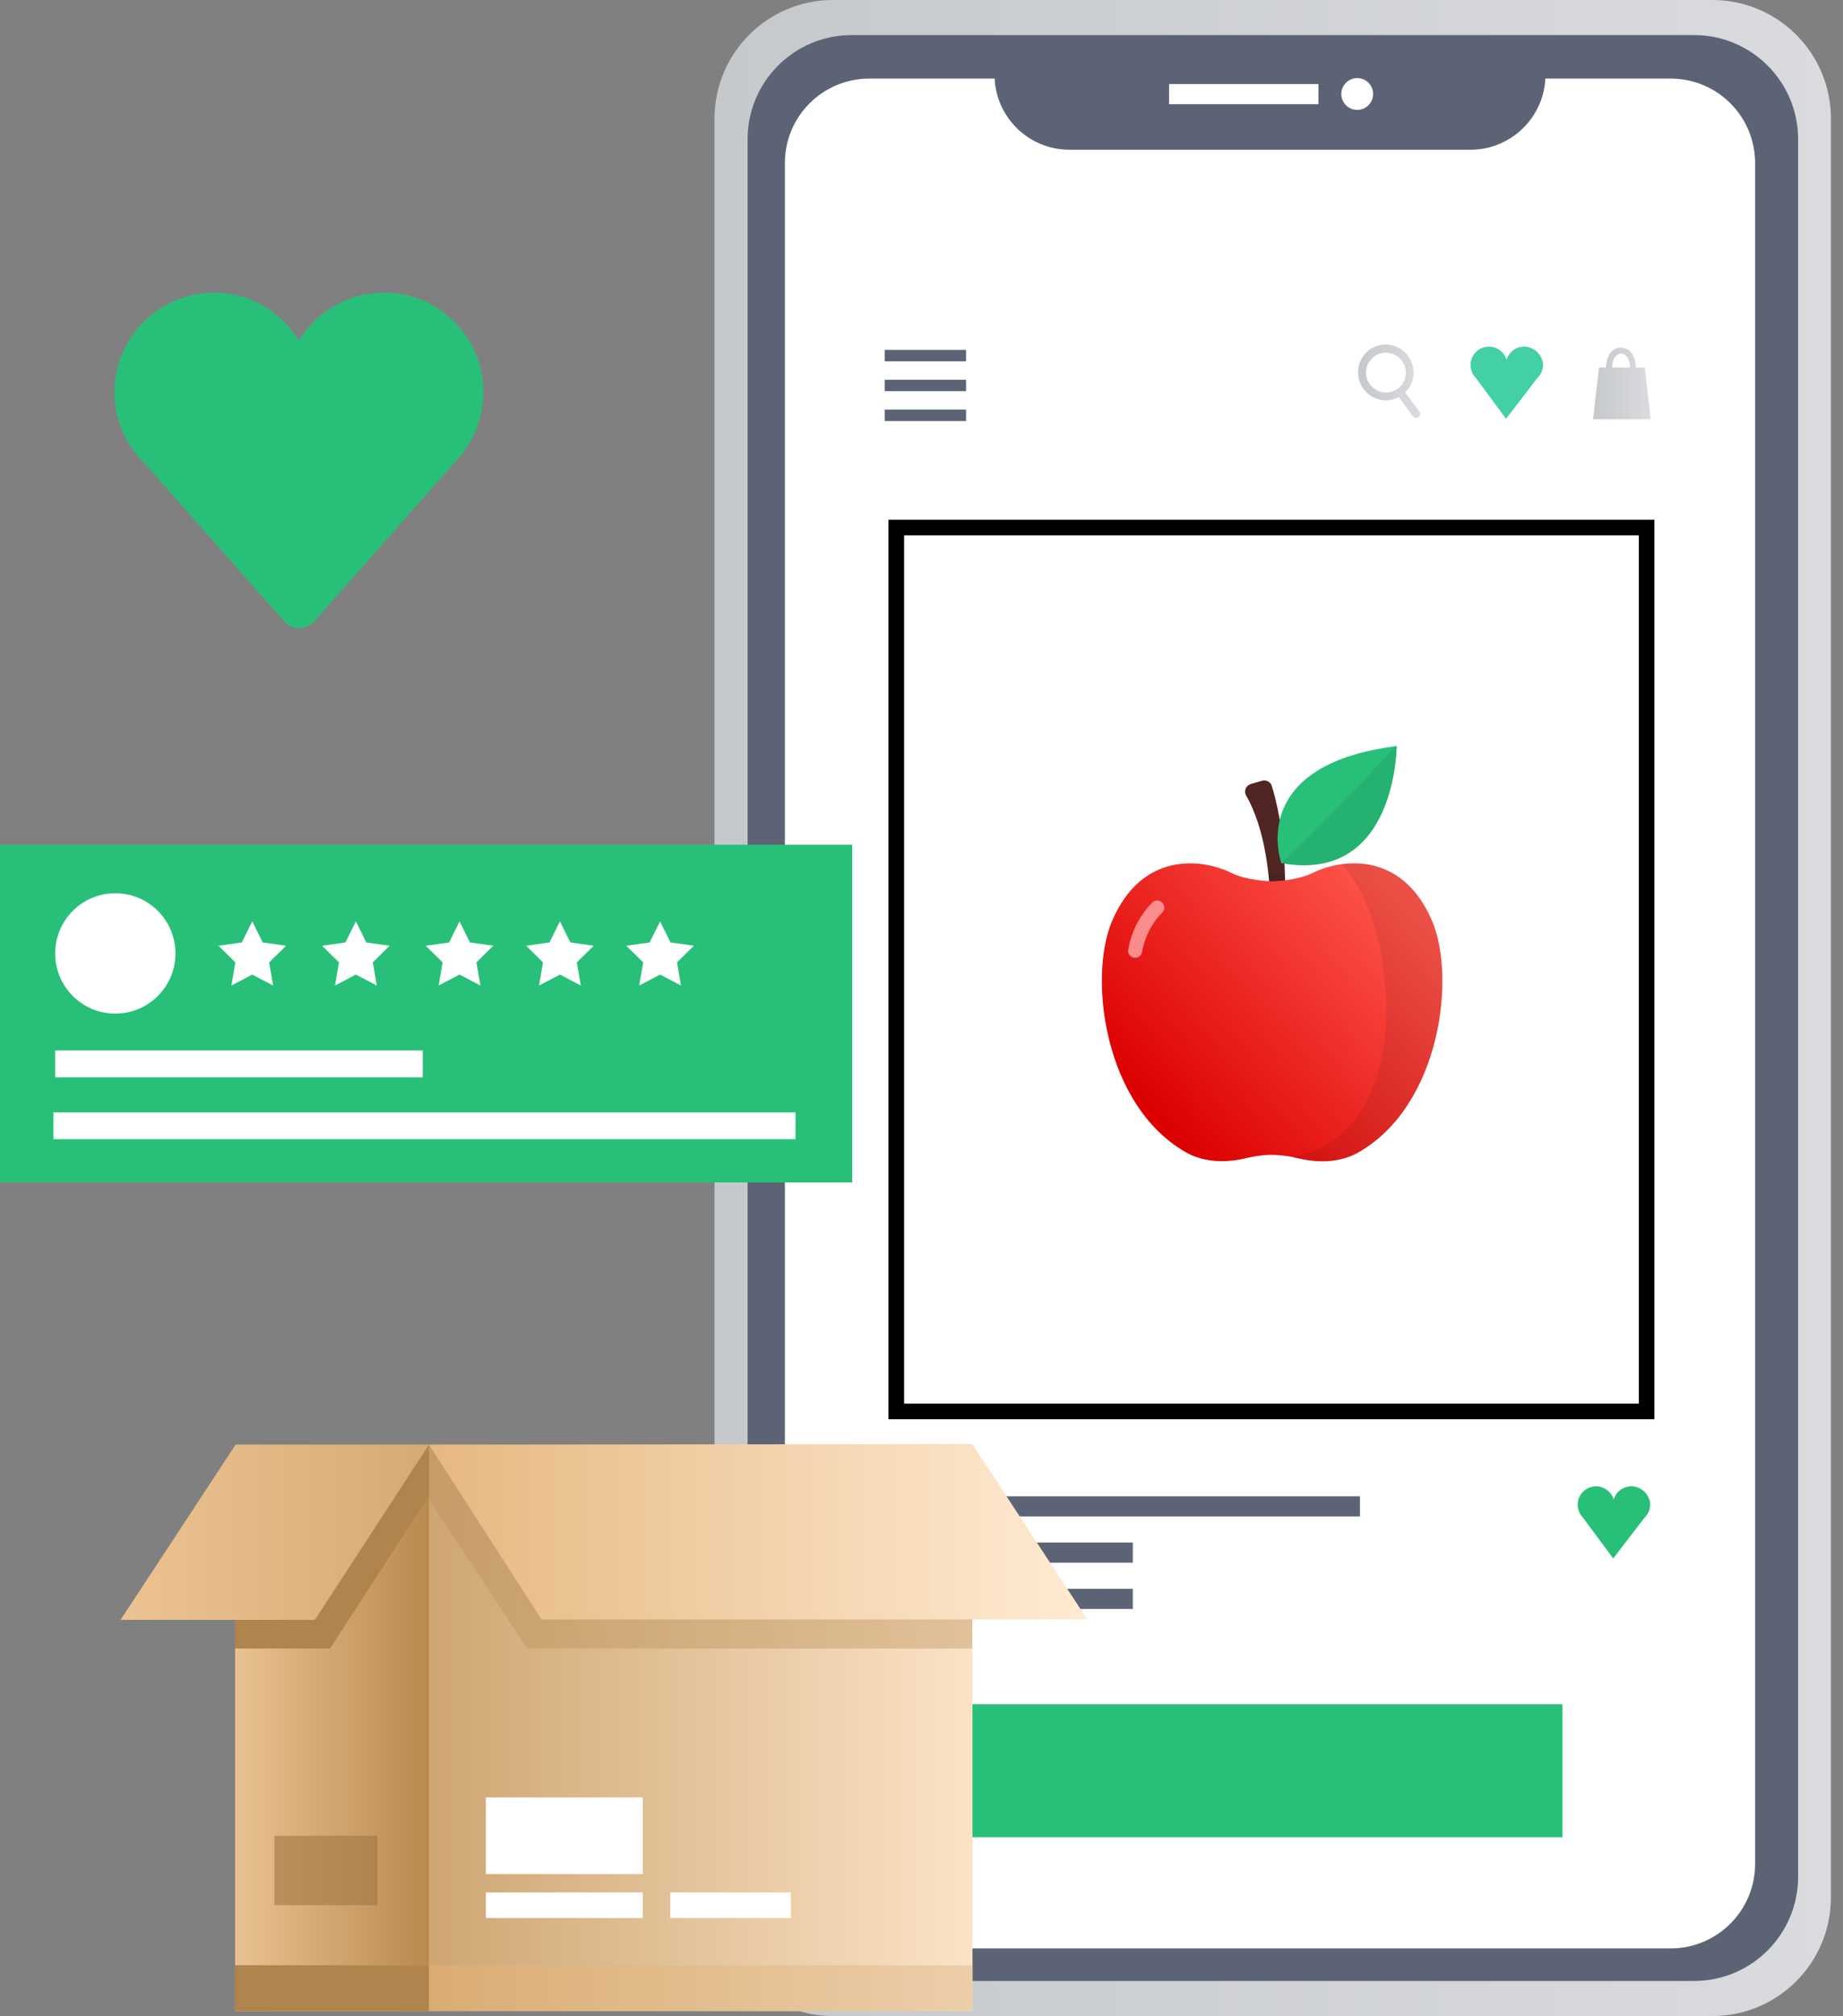 <svg width="118" height="129" viewBox="0 0 118 129" fill="none" xmlns="http://www.w3.org/2000/svg">
<rect x="0" y="0" width="118" height="129" fill="#808080" stroke="none"/>
<path d="M53.338 129H109.635C113.836 129 117.226 125.595 117.226 121.41V7.59C117.226 3.389 113.82 0 109.635 0H53.338C49.137 0 45.748 3.405 45.748 7.59V121.41C45.748 125.595 49.137 129 53.338 129Z" fill="url(#paint0_linear_12_3637)"/>
<path d="M54.532 126.756H108.459C112.15 126.756 115.126 123.765 115.126 120.089V8.911C115.126 5.219 112.135 2.244 108.459 2.244H54.532C50.841 2.244 47.865 5.235 47.865 8.911V120.089C47.849 123.765 50.841 126.756 54.532 126.756Z" fill="#5C6374"/>
<path d="M106.963 5.028H98.943C98.816 7.558 96.716 9.579 94.154 9.579H68.471C65.909 9.579 63.809 7.574 63.682 5.028H55.662C52.671 5.028 50.252 7.447 50.252 10.438V119.262C50.252 122.253 52.671 124.672 55.662 124.672H106.963C109.954 124.672 112.373 122.253 112.373 119.262V10.438C112.373 7.447 109.954 5.028 106.963 5.028Z" fill="white"/>
<path d="M84.415 5.378H74.852V6.667H84.415V5.378Z" fill="white"/>
<path d="M86.897 7.033C87.46 7.033 87.916 6.577 87.916 6.015C87.916 5.452 87.46 4.996 86.897 4.996C86.335 4.996 85.879 5.452 85.879 6.015C85.879 6.577 86.335 7.033 86.897 7.033Z" fill="white"/>
<path d="M97.589 22.182C97.048 22.182 96.603 22.532 96.46 23.025C96.316 22.532 95.855 22.182 95.33 22.182C94.677 22.182 94.152 22.707 94.152 23.359C94.152 23.566 94.216 23.773 94.311 23.948C94.359 24.027 94.407 24.091 94.471 24.155L96.428 26.796L98.433 24.186C98.512 24.107 98.576 24.027 98.64 23.932C98.735 23.757 98.799 23.55 98.799 23.343C98.767 22.723 98.242 22.182 97.589 22.182Z" fill="#44D0A7"/>
<path d="M57.385 90.311V33.756H105.426V90.311H57.385Z" stroke="black"/>
<path d="M82.271 56.82H81.281C81.281 56.82 81.273 56.46 81.208 55.895C81.077 54.684 80.725 52.525 79.784 50.905C79.621 50.627 79.768 50.267 80.079 50.168L80.807 49.956C81.069 49.882 81.347 50.029 81.429 50.291C81.699 51.166 82.214 53.195 82.263 55.903C82.28 56.198 82.28 56.509 82.271 56.82Z" fill="#502522"/>
<path opacity="0.08" d="M82.272 56.819H81.282C81.282 56.819 81.273 56.459 81.208 55.895C81.502 55.911 81.862 55.928 82.272 55.903C82.28 56.198 82.28 56.509 82.272 56.819Z" fill="black"/>
<path d="M86.976 73.738C86.322 74.114 85.037 74.573 83.147 74.123C83.016 74.09 82.869 74.057 82.706 74.024C82.346 73.959 81.92 73.902 81.454 73.894C80.767 73.894 80.169 74.016 79.752 74.114C77.862 74.564 76.578 74.106 75.923 73.73C70.655 70.711 69.681 62.522 71.195 58.947C73.109 54.447 76.987 54.938 78.836 55.854C79.793 56.329 81.184 56.386 81.446 56.394C81.707 56.386 83.098 56.329 84.055 55.854C84.546 55.609 85.184 55.396 85.888 55.298C87.827 55.028 90.29 55.641 91.697 58.947C93.218 62.53 92.245 70.727 86.976 73.738Z" fill="url(#paint1_linear_12_3637)"/>
<path d="M89.422 47.739C89.422 47.739 89.422 56.55 82.051 55.233H82.043C82.043 55.233 79.736 48.982 89.365 47.747C89.381 47.747 89.398 47.739 89.422 47.739Z" fill="#28C079"/>
<path opacity="0.08" d="M89.421 47.739C89.421 47.739 89.421 56.55 82.05 55.233C84.152 53.326 88.03 49.178 89.364 47.747C89.38 47.747 89.396 47.739 89.421 47.739Z" fill="black"/>
<path opacity="0.08" d="M86.976 73.738C86.321 74.115 85.037 74.573 83.147 74.123C83.016 74.09 82.869 74.057 82.705 74.025C91.034 72.626 89.414 58.742 85.896 55.306C87.835 55.036 90.297 55.65 91.704 58.955C93.218 62.53 92.244 70.728 86.976 73.738Z" fill="black"/>
<g opacity="0.8">
<path d="M72.627 61.286C72.365 61.254 72.186 61.008 72.235 60.755C72.521 59.2 73.298 58.227 73.773 57.752C73.969 57.556 74.296 57.58 74.46 57.818L74.689 58.145L74.435 57.777L74.46 57.818C74.583 57.998 74.566 58.243 74.411 58.398C74.28 58.521 74.124 58.701 73.961 58.922C73.535 59.511 73.257 60.182 73.118 60.926C73.077 61.156 72.865 61.311 72.627 61.286Z" fill="#FFA7A7"/>
</g>
<path d="M104.449 95.107C103.908 95.107 103.462 95.457 103.319 95.951C103.176 95.457 102.714 95.107 102.189 95.107C101.537 95.107 101.012 95.632 101.012 96.285C101.012 96.492 101.075 96.698 101.171 96.873C101.219 96.953 101.266 97.017 101.33 97.08L103.287 99.722L105.292 97.112C105.372 97.033 105.435 96.953 105.499 96.858C105.594 96.683 105.658 96.476 105.658 96.269C105.626 95.632 105.101 95.107 104.449 95.107Z" fill="#28C079"/>
<path d="M90.876 26.335L89.969 25.109C90.367 24.727 90.589 24.155 90.478 23.534C90.351 22.802 89.762 22.198 89.03 22.07C87.821 21.863 86.77 22.898 86.977 24.123C87.089 24.855 87.677 25.444 88.409 25.587C88.823 25.666 89.221 25.587 89.555 25.412L90.462 26.637C90.542 26.748 90.701 26.78 90.812 26.685C90.939 26.605 90.971 26.446 90.876 26.335ZM87.487 24.091C87.311 23.2 88.091 22.42 88.982 22.595C89.475 22.691 89.889 23.089 89.985 23.598C90.16 24.489 89.38 25.268 88.489 25.093C87.98 24.982 87.582 24.584 87.487 24.091Z" fill="url(#paint2_linear_12_3637)"/>
<path d="M105.307 23.518H104.734C104.718 22.691 104.304 22.245 103.779 22.245C103.254 22.245 102.856 22.691 102.824 23.518H102.379L101.997 26.828H105.689L105.307 23.518ZM103.795 22.627C104.05 22.627 104.352 22.882 104.368 23.518H103.222C103.238 22.882 103.525 22.627 103.795 22.627Z" fill="url(#paint3_linear_12_3637)"/>
<path d="M61.852 22.388H56.648V23.12H61.852V22.388Z" fill="#5C6374"/>
<path d="M61.852 24.298H56.648V25.03H61.852V24.298Z" fill="#5C6374"/>
<path d="M61.852 26.207H56.648V26.939H61.852V26.207Z" fill="#5C6374"/>
<path d="M87.073 95.743H56.585V97.032H87.073V95.743Z" fill="#5C6374"/>
<path d="M72.529 98.703H56.648V99.992H72.529V98.703Z" fill="#5C6374"/>
<path d="M72.529 101.663H56.648V102.952H72.529V101.663Z" fill="#5C6374"/>
<path d="M100.04 109.046H60.657V117.559H100.04V109.046Z" fill="#28C079"/>
<path d="M54.563 54.054H0V75.662H54.563V54.054Z" fill="#28C079"/>
<path d="M7.383 64.858C9.51 64.858 11.234 63.134 11.234 61.007C11.234 58.881 9.51 57.157 7.383 57.157C5.256 57.157 3.532 58.881 3.532 61.007C3.532 63.134 5.256 64.858 7.383 64.858Z" fill="white"/>
<path d="M16.151 58.955L16.82 60.307L18.315 60.514L17.233 61.58L17.488 63.06L16.151 62.36L14.815 63.06L15.069 61.58L13.987 60.514L15.483 60.307L16.151 58.955Z" fill="white"/>
<path d="M22.786 58.955L23.454 60.307L24.95 60.514L23.868 61.58L24.123 63.06L22.786 62.36L21.45 63.06L21.704 61.58L20.622 60.514L22.118 60.307L22.786 58.955Z" fill="white"/>
<path d="M29.421 58.955L30.089 60.307L31.585 60.514L30.503 61.58L30.758 63.06L29.421 62.36L28.084 63.06L28.339 61.58L27.257 60.514L28.753 60.307L29.421 58.955Z" fill="white"/>
<path d="M35.85 58.955L36.518 60.307L38.014 60.514L36.932 61.58L37.186 63.06L35.85 62.36L34.513 63.06L34.768 61.58L33.685 60.514L35.181 60.307L35.85 58.955Z" fill="white"/>
<path d="M42.263 58.955L42.931 60.307L44.427 60.514L43.345 61.58L43.599 63.06L42.263 62.36L40.926 63.06L41.181 61.58L40.099 60.514L41.594 60.307L42.263 58.955Z" fill="white"/>
<path d="M50.935 71.175H3.421V72.894H50.935V71.175Z" fill="white"/>
<path d="M27.066 67.213H3.532V68.932H27.066V67.213Z" fill="white"/>
<path d="M62.265 92.466H15.054V128.682H62.265V92.466Z" fill="url(#paint4_linear_12_3637)"/>
<path opacity="0.4" d="M62.25 92.466V105.482H33.752L25.175 92.466H62.25Z" fill="#B98E59"/>
<path d="M27.465 92.466H15.054V128.682H27.465V92.466Z" fill="url(#paint5_linear_12_3637)"/>
<path d="M62.265 125.754H15.054V128.682H62.265V125.754Z" fill="url(#paint6_linear_12_3637)"/>
<path d="M27.465 125.754H15.054V128.682H21.259H27.465V125.754Z" fill="#AF844D"/>
<path d="M69.615 103.62H34.672L27.464 92.434H31.378L47.991 92.418L62.248 92.402L69.615 103.62Z" fill="url(#paint7_linear_12_3637)"/>
<path d="M27.465 92.466V95.712L21.132 105.482H15.054V92.466H27.465Z" fill="#AF844D"/>
<path d="M20.162 103.652H7.719L15.086 92.434H27.466L20.162 103.652Z" fill="url(#paint8_linear_12_3637)"/>
<path d="M41.151 115.013H31.11V119.914H41.151V115.013Z" fill="white"/>
<path d="M41.151 121.091H31.11V122.73H41.151V121.091Z" fill="white"/>
<path d="M50.633 121.091H42.916V122.73H50.633V121.091Z" fill="white"/>
<path opacity="0.6" d="M24.173 117.464H17.569V121.903H24.173V117.464Z" fill="#9E7643"/>
<path d="M30.948 25.03C30.916 21.529 28.052 18.697 24.551 18.729C22.26 18.745 20.239 19.97 19.141 21.8C18.027 19.97 16.022 18.729 13.731 18.729C10.23 18.713 7.366 21.545 7.334 25.03C7.318 26.764 8.003 28.34 9.116 29.501C9.244 29.629 9.355 29.756 9.482 29.899L18.186 39.749C18.695 40.337 19.602 40.337 20.128 39.749L28.832 29.899C28.943 29.772 29.07 29.629 29.198 29.501C30.28 28.34 30.948 26.764 30.948 25.03Z" fill="#28C079"/>
<defs>
<linearGradient id="paint0_linear_12_3637" x1="45.741" y1="64.496" x2="117.233" y2="64.496" gradientUnits="userSpaceOnUse">
<stop stop-color="#C5C9CC"/>
<stop offset="1" stop-color="#DADBDE"/>
</linearGradient>
<linearGradient id="paint1_linear_12_3637" x1="73.525" y1="71.16" x2="89.365" y2="56.58" gradientUnits="userSpaceOnUse">
<stop stop-color="#DC0000"/>
<stop offset="1" stop-color="#FF574D"/>
<stop offset="1" stop-color="#FF574D"/>
</linearGradient>
<linearGradient id="paint2_linear_12_3637" x1="86.956" y1="24.403" x2="90.933" y2="24.403" gradientUnits="userSpaceOnUse">
<stop stop-color="#C5C9CC"/>
<stop offset="1" stop-color="#DADBDE"/>
</linearGradient>
<linearGradient id="paint3_linear_12_3637" x1="102.009" y1="24.533" x2="105.693" y2="24.533" gradientUnits="userSpaceOnUse">
<stop stop-color="#C5C9CC"/>
<stop offset="1" stop-color="#DADBDE"/>
</linearGradient>
<linearGradient id="paint4_linear_12_3637" x1="15.05" y1="110.571" x2="62.255" y2="110.571" gradientUnits="userSpaceOnUse">
<stop stop-color="#BF9055"/>
<stop offset="1" stop-color="#FBE3C6"/>
</linearGradient>
<linearGradient id="paint5_linear_12_3637" x1="28.386" y1="110.571" x2="14.718" y2="110.571" gradientUnits="userSpaceOnUse">
<stop stop-color="#B68649"/>
<stop offset="1" stop-color="#EBC393"/>
</linearGradient>
<linearGradient id="paint6_linear_12_3637" x1="15.05" y1="127.221" x2="62.255" y2="127.221" gradientUnits="userSpaceOnUse">
<stop stop-color="#D4A060"/>
<stop offset="1" stop-color="#ECCEAA"/>
</linearGradient>
<linearGradient id="paint7_linear_12_3637" x1="27.463" y1="98.01" x2="69.614" y2="98.01" gradientUnits="userSpaceOnUse">
<stop stop-color="#E6B881"/>
<stop offset="1" stop-color="#FFEBD3"/>
</linearGradient>
<linearGradient id="paint8_linear_12_3637" x1="7.719" y1="98.04" x2="27.465" y2="98.04" gradientUnits="userSpaceOnUse">
<stop stop-color="#ECC392"/>
<stop offset="1" stop-color="#D6AA75"/>
</linearGradient>
</defs>
</svg>
